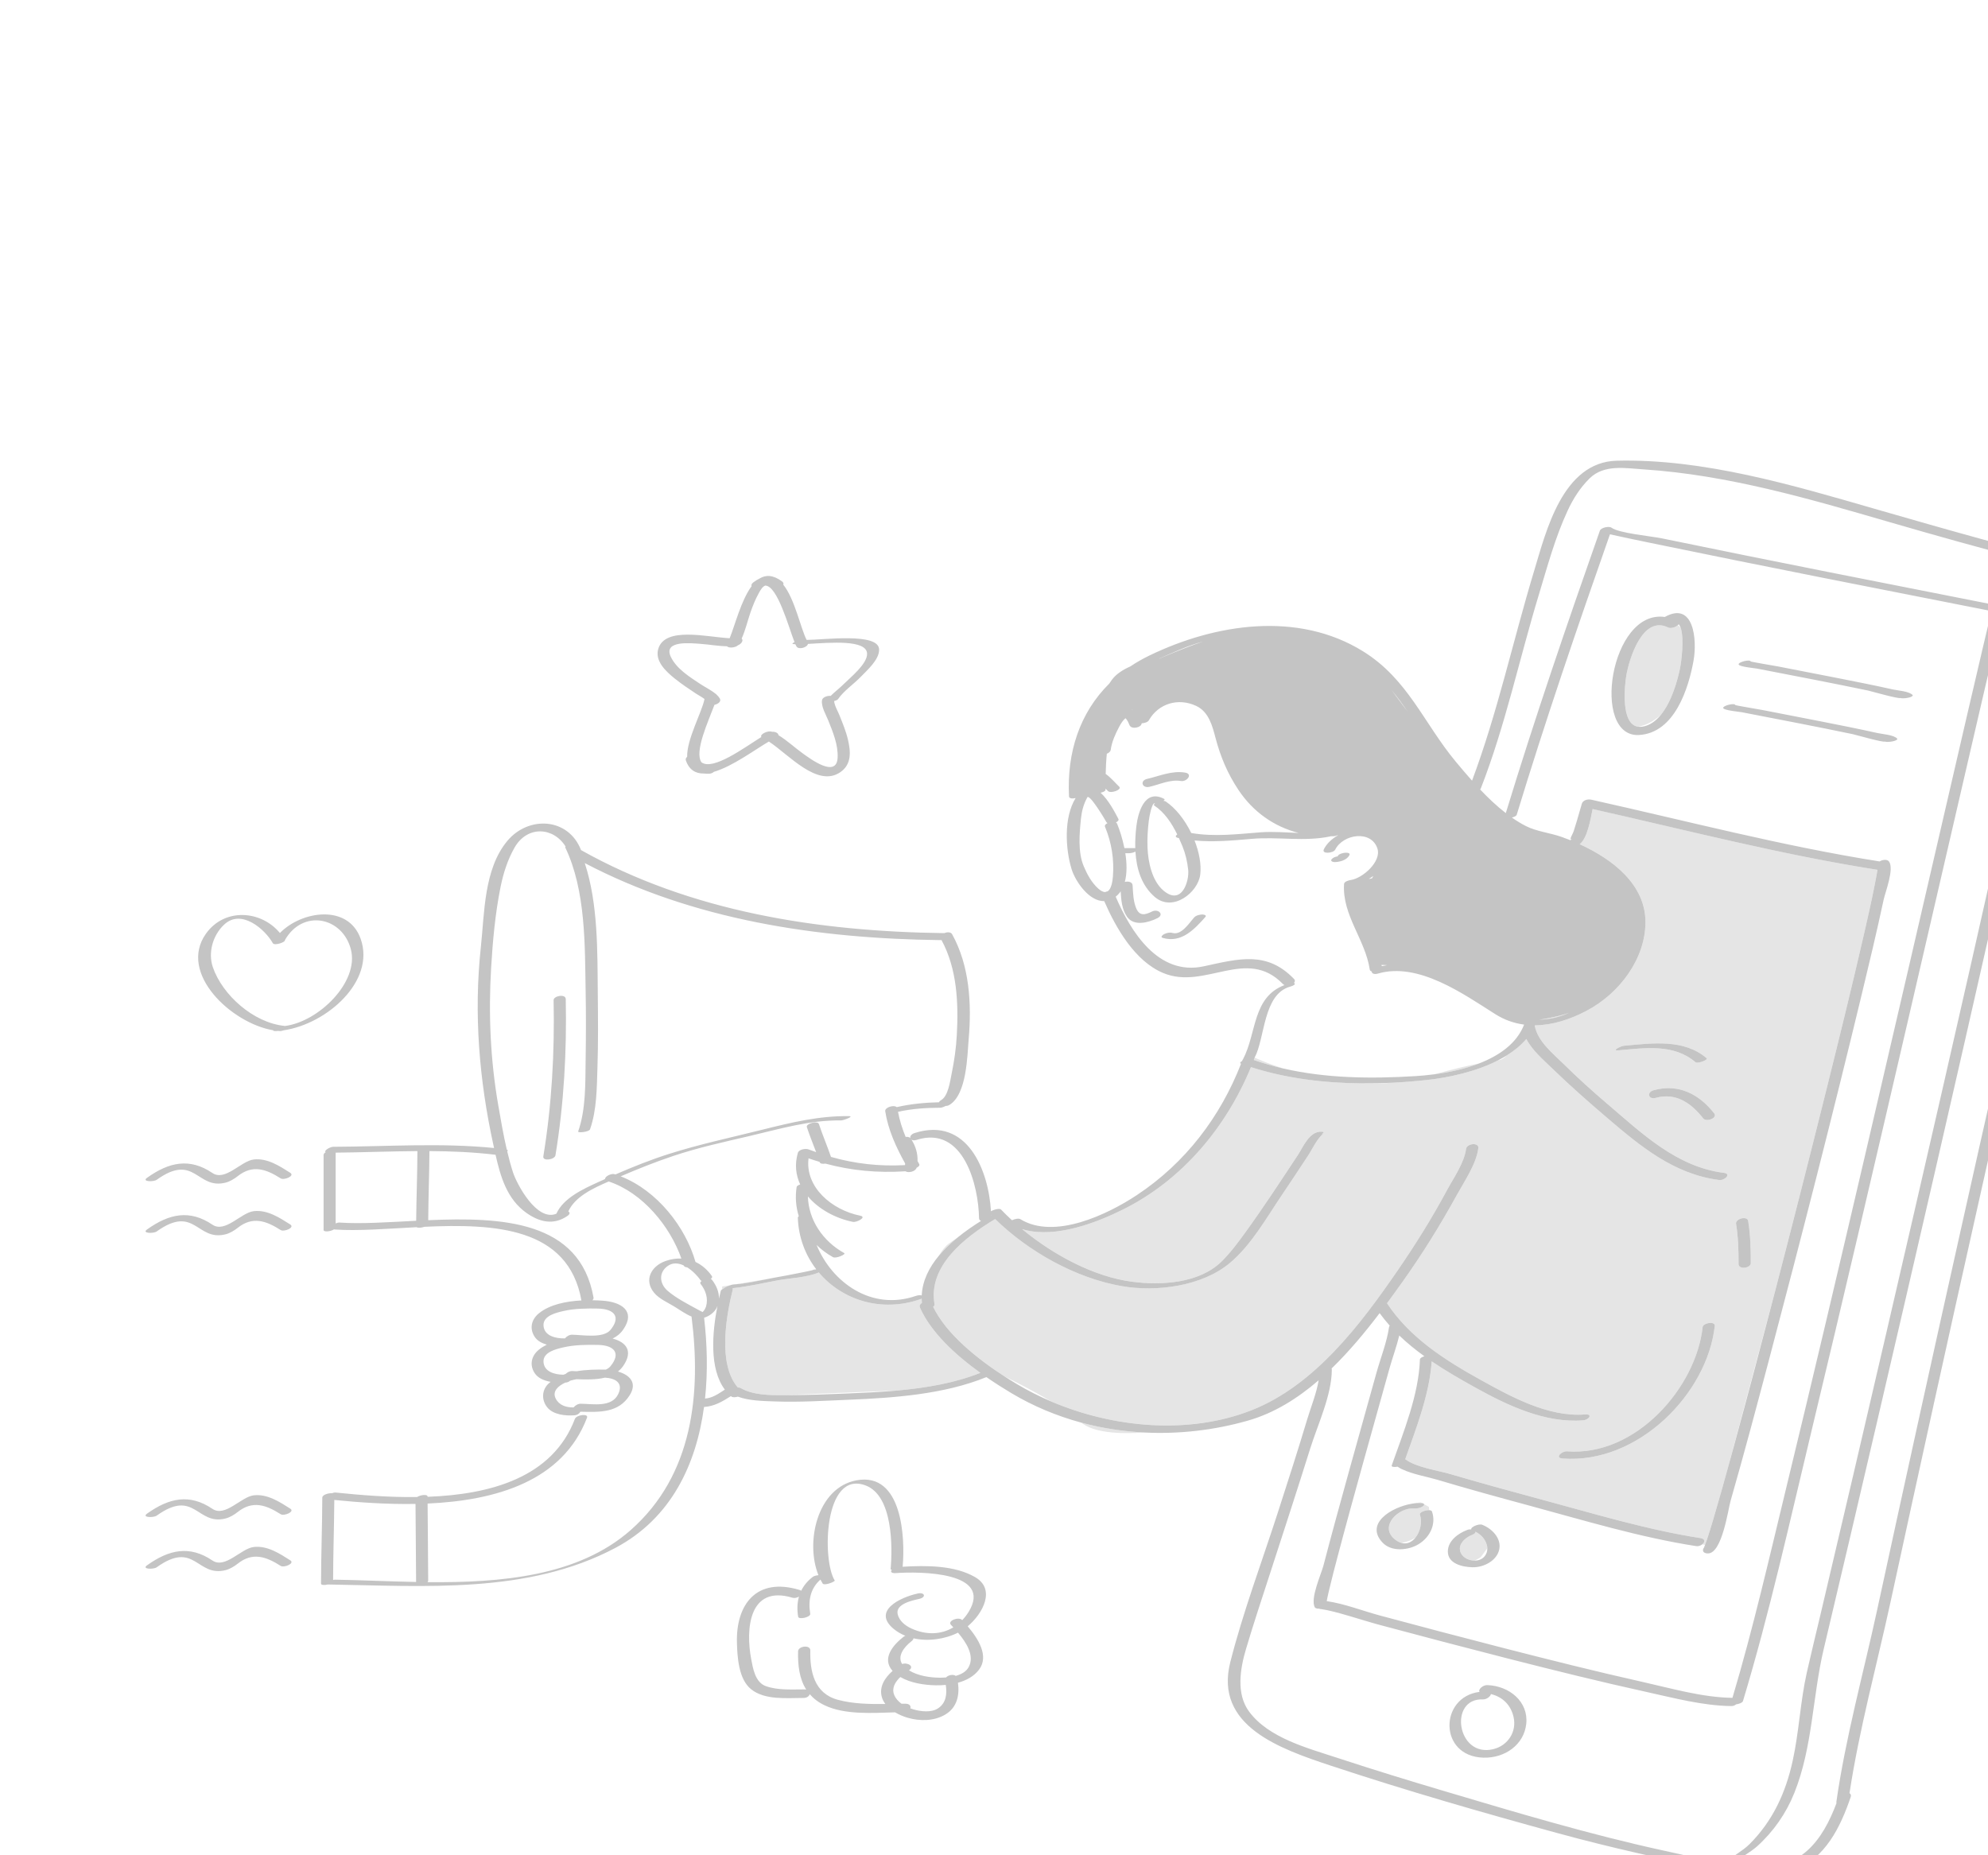<svg width="360" height="336" viewBox="0 0 360 336" fill="none" xmlns="http://www.w3.org/2000/svg">
<path d="M294.506 122.329C295.001 119.41 297.422 111.366 302.062 113.638C302.559 113.882 303.446 113.597 303.851 113.219L304.336 113.676C305.049 115.672 304.431 120.059 304.238 121.006C303.789 123.213 302.731 127.042 300.766 129.459C299.825 130.307 298.392 131.306 296.643 131.615C293.436 131.172 294.203 124.114 294.506 122.329ZM258.811 273.504L258.747 272.902L257.877 272.422C257.917 272.533 257.855 272.672 257.676 272.797C257.253 273.092 256.65 273.231 256.13 273.187C253.315 272.949 249.786 276.301 252.435 278.653C252.899 279.066 253.351 279.315 253.779 279.436C254.907 279.237 255.786 278.814 256.293 278.512C257.194 277.411 257.591 275.63 257.125 274.297C256.985 273.895 258.117 273.468 258.811 273.504ZM257.513 272.224C257.518 272.224 257.52 272.227 257.524 272.227L257.272 272.089C257.272 272.089 256.555 272.153 255.656 272.334C256.326 272.219 256.962 272.178 257.513 272.224ZM267.186 277.402C267.22 277.583 267.061 277.794 266.572 277.981C265.446 278.413 264.145 279.499 264.392 280.797C264.61 281.939 265.809 282.631 267.008 282.636C267.716 282.337 268.147 282.006 268.147 282.006L269.338 280.392C269.332 280.218 269.314 280.043 269.267 279.868C268.97 278.742 268.221 277.929 267.186 277.402ZM253.714 266.047L253.933 266.102C253.863 266.068 253.791 266.036 253.724 266.001L253.714 266.047ZM227.198 191.541C227.195 191.546 227.194 191.552 227.191 191.556C227.191 191.577 227.192 191.597 227.183 191.621C227.139 191.736 227.09 191.85 227.046 191.965C228.784 192.575 230.548 193.082 232.33 193.496C229.682 192.634 227.842 191.834 227.198 191.541ZM207.272 259.437C203.389 259.244 199.538 258.656 195.799 257.645C198.041 259.434 202.395 259.758 207.272 259.437ZM133.199 232.594C135.163 232.45 137.177 231.994 139.122 231.609L133.199 232.594ZM282.376 183.958C280.967 184.311 279.769 184.533 278.764 184.667C280.568 184.649 282.396 184.198 284.151 183.426C283.583 183.621 282.995 183.802 282.376 183.958ZM339.991 157.527C339.847 158.375 339.556 159.875 339.449 160.417C338.866 163.39 338.189 166.346 337.511 169.301C335.35 178.726 333.03 188.12 330.692 197.507C327.697 209.532 324.646 221.544 321.525 233.542L313.198 264.745C312.249 268.195 311.288 271.643 310.271 275.076C309.901 276.325 309.526 277.576 309.111 278.812C308.999 279.146 308.878 279.477 308.75 279.805L308.264 279.684C308.739 279.296 308.86 278.7 307.943 278.558C298.106 277.033 288.376 274.047 278.807 271.48C273.429 270.036 268.064 268.551 262.725 266.985C260.352 266.288 256.483 265.775 254.467 264.269C256.47 258.637 258.862 252.498 259.261 246.55C261.816 248.281 264.527 249.839 267.248 251.345C273.023 254.542 279.797 257.772 286.686 257.23C287.727 257.148 288.525 256.041 287.004 256.161C280.317 256.687 273.526 252.891 267.961 249.811C261.474 246.219 255.2 242.142 251.171 236.024C252.136 234.718 253.059 233.433 253.941 232.198C257.551 227.138 260.83 221.855 263.804 216.442C265.187 213.925 267.329 210.83 267.708 207.945C267.853 206.834 265.616 207.078 265.485 208.074C265.154 210.608 263.188 213.39 261.993 215.615C259.315 220.6 256.299 225.426 253.075 230.112C246.5 239.665 238.118 250.917 226.561 255.431C215.157 259.885 201.509 258.584 190.275 253.776C187.263 251.962 184.042 250.322 181.978 249.315C177.035 246.13 171.362 241.616 168.979 236.655C169.158 236.534 169.268 236.393 169.241 236.242C168.009 229.333 174.593 224.148 180.216 220.769C186.184 226.62 194.763 231.48 203.182 232.929C209.514 234.018 217.688 232.917 222.67 228.769C226.58 225.514 229.312 220.6 232.081 216.509C233.698 214.118 235.279 211.705 236.869 209.298C237.667 208.088 238.469 206.25 239.632 205.303C239.512 205.338 239.392 205.374 239.271 205.409C239.695 205.202 239.921 204.984 239.377 204.949C237.112 204.801 235.992 207.722 235.04 209.159C231.92 213.869 228.842 218.604 225.517 223.189C224.196 225.011 222.84 226.85 221.22 228.449C217.219 232.397 210.359 232.831 204.977 232.12C198.099 231.211 190.805 227.296 185.223 222.702L185.553 222.728C191.288 224.226 198.517 221.445 203.272 219.092C214.217 213.679 222.125 203.985 226.535 193.257C232.922 195.314 239.801 196.148 246.652 196.198C248.401 196.275 250.199 196.249 252.015 196.09C254.149 195.986 256.266 195.815 258.35 195.591C262.254 195.173 267.198 194.117 271.251 192.05C271.933 191.921 272.2 191.755 272.883 191.124C274.234 190.279 275.438 189.299 276.4 188.161C277.474 190.234 279.485 191.938 281.136 193.54C284.348 196.657 287.687 199.59 291.107 202.51C297.016 207.554 303.15 212.677 311.346 213.704C312.283 213.822 313.63 212.586 312.157 212.402C303.543 211.321 297.207 205.124 291.055 199.9C288.318 197.575 285.699 195.196 283.154 192.692C281.143 190.714 278.488 188.613 277.933 185.8C277.932 185.794 277.928 185.789 277.926 185.784C277.942 185.752 277.954 185.719 277.969 185.687C281.106 185.661 284.286 184.638 287.248 183.09C293.312 179.92 297.984 173.579 297.972 166.963C297.958 160.216 292.108 155.639 286.062 152.886C287.434 151.832 287.994 148.554 288.404 146.518C305.492 150.362 322.662 154.818 339.991 157.527ZM306.995 192.351C307.426 192.72 309.389 191.936 309.054 191.65C304.903 188.101 299.201 188.937 294.068 189.394C293.504 189.444 291.684 190.35 293.12 190.221C297.951 189.791 303.093 189.014 306.995 192.351ZM310.423 201.64C307.734 198.206 304.005 196.186 299.449 197.449C298.117 197.819 298.5 199.203 299.842 198.83C303.54 197.805 306.319 199.857 308.419 202.539C308.998 203.278 311.084 202.484 310.423 201.64ZM310.52 240.139C310.622 239.211 308.409 239.571 308.323 240.357C307.139 251.234 296.273 263.814 283.761 262.846C282.834 262.774 281.466 264.029 282.948 264.143C296.65 265.205 309.19 252.347 310.52 240.139ZM317.044 228.763C317.043 226.2 316.982 223.649 316.565 221.111C316.41 220.169 314.219 220.687 314.379 221.663C314.776 224.073 314.831 226.49 314.832 228.923C314.832 229.997 317.044 229.676 317.044 228.763ZM259.703 194.567C262.355 194.218 265.202 193.611 267.794 192.616C266.052 192.949 263.513 193.52 259.703 194.567ZM130.768 232.998L130.779 233.495C130.863 233.437 130.965 233.386 131.075 233.34C131.075 233.213 131.787 232.909 132.314 232.741L130.768 232.998ZM179.53 220.08C179.513 220.062 179.495 220.044 179.477 220.026C179.478 220.048 179.479 220.07 179.48 220.092C179.495 220.087 179.513 220.083 179.53 220.08ZM173.501 224.044C172.922 224.445 172.367 224.832 171.876 225.18C171.175 225.675 170.557 226.478 170.019 227.417C171.033 226.201 172.227 225.075 173.501 224.044ZM166.588 236.796C166.438 236.455 166.626 236.162 166.945 235.972C166.921 235.712 166.908 235.454 166.904 235.2C166.838 235.227 166.766 235.257 166.682 235.286C159.538 237.773 152.456 235.41 148.271 230.451C146.148 231.368 142.88 231.502 140.962 231.854C138.242 232.353 135.431 233.024 132.644 233.298C132.697 233.357 132.72 233.431 132.696 233.526C131.529 238.208 129.921 247.013 133.612 251.286C133.809 251.275 133.985 251.299 134.105 251.37C136.285 252.657 139.311 252.693 141.955 252.672L162.533 251.828C167.71 251.357 172.893 250.481 177.532 248.632C173.009 245.377 168.577 241.306 166.588 236.796Z" fill="#E5E5E5"/>
<path d="M241.149 155.601C241.389 155.309 241.812 155.159 242.215 155.095C242.251 155.046 242.283 154.993 242.313 154.943C242.627 154.409 244.803 154.131 244.333 154.93C243.837 155.773 242.675 156.1 241.721 156.131C241.413 156.141 240.837 155.982 241.149 155.601ZM214.604 139.921C212.193 139.53 210.032 140.535 207.741 141.059C206.376 141.371 206.794 142.809 208.151 142.498C210.02 142.07 211.89 141.124 213.854 141.443C214.947 141.62 216.067 140.159 214.604 139.921ZM217.703 165.621C217.221 165.634 216.578 165.785 216.251 166.149C215.346 167.158 213.943 169.435 212.319 168.961C211.827 168.817 211.221 168.964 210.781 169.188C210.56 169.301 210.053 169.714 210.552 169.86C213.96 170.854 216.295 168.281 218.258 166.095C218.59 165.726 217.976 165.615 217.703 165.621ZM100.25 181.139C100.444 190.629 99.928 200.045 98.388 209.43C98.235 210.362 100.455 210.033 100.588 209.222C102.127 199.837 102.644 190.421 102.45 180.931C102.429 179.951 100.234 180.347 100.25 181.139ZM28.372 213.668C35.302 208.712 35.623 215.501 40.843 214.183C41.621 213.987 42.424 213.505 43.032 213.02C45.75 210.854 48.211 211.746 50.83 213.412C51.431 213.794 53.451 212.968 52.567 212.406C50.66 211.192 48.408 209.704 45.949 209.989C43.65 210.256 40.779 214.002 38.461 212.436C34.336 209.649 30.615 210.456 26.616 213.315C25.619 214.028 27.811 214.069 28.372 213.668ZM28.372 223.025C35.303 218.07 35.622 224.861 40.843 223.542C41.621 223.346 42.424 222.863 43.032 222.379C45.75 220.213 48.211 221.103 50.83 222.77C51.431 223.151 53.451 222.325 52.567 221.763C50.66 220.55 48.408 219.061 45.949 219.347C43.65 219.614 40.781 223.362 38.461 221.794C34.337 219.006 30.615 219.814 26.616 222.673C25.619 223.386 27.811 223.426 28.372 223.025ZM52.567 273.227C50.66 272.014 48.408 270.526 45.949 270.812C43.65 271.079 40.779 274.825 38.461 273.258C34.337 270.47 30.614 271.278 26.616 274.138C25.619 274.852 27.811 274.892 28.372 274.491C35.301 269.532 35.623 276.324 40.843 275.006C41.621 274.81 42.424 274.327 43.032 273.843C45.75 271.678 48.211 272.568 50.83 274.234C51.431 274.615 53.451 273.789 52.567 273.227ZM52.567 282.585C50.66 281.371 48.408 279.884 45.949 280.17C43.65 280.436 40.779 284.182 38.461 282.615C34.337 279.828 30.614 280.635 26.616 283.496C25.619 284.209 27.811 284.25 28.372 283.848C35.301 278.89 35.623 285.681 40.843 284.364C41.621 284.167 42.424 283.685 43.032 283.2C45.75 281.035 48.211 281.925 50.83 283.591C51.431 283.973 53.451 283.147 52.567 282.585ZM383.015 116.079C380.688 123.119 379.446 130.511 377.72 137.698C375.935 145.127 373.637 152.415 371.77 159.823C366.815 179.484 362.44 199.281 358.008 219.05C352.712 242.676 347.511 266.322 342.382 289.981C339.888 301.486 336.691 313.104 334.922 324.751C335.138 324.892 335.251 325.122 335.135 325.457C333.294 330.835 330.604 336.535 324.716 338.829C320.544 340.455 315.735 339.646 311.459 338.792C311.297 338.786 311.183 338.765 311.146 338.729C311.117 338.724 311.087 338.718 311.058 338.712C301.324 336.751 291.743 334.638 282.171 332.022C268.394 328.255 254.644 324.294 241.108 319.811C231.767 316.717 219.85 312.587 222.792 301.012C225.103 291.921 228.464 283.005 231.352 274.069C233.178 268.416 235.008 262.762 236.71 257.074C237.37 254.867 238.396 252.376 238.789 249.978C234.966 253.272 230.724 255.929 226.013 257.274C219.901 259.02 213.544 259.75 207.272 259.438C203.389 259.244 199.538 258.656 195.799 257.645C191.379 256.448 187.115 254.673 183.138 252.299C181.707 251.445 180.169 250.472 178.621 249.403C170.952 252.532 161.839 253.171 153.615 253.506C149.204 253.686 144.76 253.975 140.344 253.809C138.188 253.728 135.704 253.709 133.614 252.943C133.165 253.072 132.68 253.104 132.449 252.92C132.419 252.897 132.397 252.866 132.367 252.842C130.86 253.8 129.359 254.7 127.489 254.811C126.089 265.162 121.585 274.959 111.408 280.349C95.548 288.75 76.879 287.229 59.364 286.96C58.775 287.111 58.131 287.087 58.131 286.8C58.148 281.608 58.346 276.42 58.363 271.229C58.364 270.71 59.483 270.383 60.12 270.431C60.341 270.339 60.581 270.288 60.795 270.31C65.21 270.764 70.344 271.189 75.53 271.126C76.125 270.717 77.422 270.597 77.422 271.005C77.422 271.03 77.423 271.055 77.423 271.08C88.811 270.663 100.059 267.605 104.108 256.971C104.394 256.221 106.603 255.964 106.303 256.748C101.91 268.286 89.743 271.755 77.432 272.302C77.453 276.951 77.532 281.598 77.539 286.246C77.539 286.351 77.49 286.447 77.41 286.536C90.766 286.668 104.704 285.474 114.195 277.121C125.569 267.111 126.978 252.244 125.227 238.438C124.123 237.978 123.069 237.209 122.112 236.624C120.874 235.868 119.349 235.221 118.432 234.104C116.599 231.871 117.854 229.327 120.514 228.38C121.495 228.031 122.461 227.889 123.387 227.927C121.349 222.107 116.386 216.004 110.226 213.973C107.418 215.189 104.125 216.712 102.91 219.404C103.209 219.566 103.273 219.852 102.745 220.218C100.269 221.937 97.681 221.332 95.343 219.676C91.79 217.161 90.62 213.057 89.738 209.135C85.744 208.656 81.757 208.491 77.767 208.47C77.742 212.643 77.572 216.814 77.546 220.986C90.88 220.408 104.996 221.028 107.479 234.988C107.512 235.174 107.423 235.342 107.27 235.484C107.898 235.492 108.508 235.517 109.081 235.556C112.58 235.787 115.146 237.473 112.864 240.785C112.35 241.531 111.688 242.054 110.935 242.423C113.375 243.06 114.716 244.678 112.864 247.365C112.586 247.769 112.262 248.105 111.906 248.39C113.934 248.982 115.494 250.359 114.025 252.689C111.994 255.91 108.603 255.754 105.093 255.672C104.937 255.984 104.55 256.278 104.032 256.317C102.396 256.441 100.175 256.227 99.087 254.863C98.03 253.536 98.074 251.694 99.421 250.494C99.513 250.411 99.612 250.337 99.709 250.261C98.553 250.052 97.456 249.61 96.852 248.727C95.855 247.264 96.173 245.566 97.609 244.413C98.037 244.07 98.514 243.778 99.022 243.523C98.134 243.271 97.334 242.853 96.852 242.147C95.855 240.685 96.172 238.986 97.609 237.833C99.568 236.262 102.484 235.666 105.288 235.518C102.915 222.255 89.608 221.595 76.846 222.181C76.327 222.372 75.67 222.416 75.44 222.251C70.053 222.532 64.838 222.961 60.675 222.674C60.599 222.669 60.536 222.659 60.476 222.649C59.874 223.049 58.597 223.164 58.597 222.759C58.597 218.227 58.597 213.694 58.597 209.162C58.597 208.971 58.751 208.807 58.975 208.676C58.554 208.423 59.745 207.694 60.362 207.691C70.105 207.649 79.771 206.942 89.47 207.912C89.434 207.75 89.399 207.588 89.363 207.426C86.768 195.625 85.774 183.527 87.076 171.512C87.741 165.37 87.613 157.378 91.88 152.283C95.708 147.712 102.92 148.042 105.22 153.962C105.226 153.965 105.234 153.967 105.239 153.97C125.155 165.135 148.124 168.704 171.007 168.995C171.525 168.773 172.183 168.774 172.408 169.18C175.58 174.873 175.965 181.818 175.418 188.124C175.159 191.104 175.113 198.227 171.894 200.128C171.701 200.242 171.463 200.294 171.221 200.304C170.907 200.478 170.519 200.615 170.26 200.617C167.665 200.63 165.125 200.794 162.615 201.358C162.914 202.921 163.392 204.433 164.001 205.903C164.319 205.863 164.632 205.916 164.841 206.099C164.774 205.79 165.014 205.393 165.642 205.194C175.216 202.158 179.034 212.035 179.449 219.37C179.954 219.056 181.019 218.785 181.279 219.058C181.894 219.705 182.558 220.349 183.251 220.988C183.761 220.763 184.458 220.606 184.764 220.795C190.972 224.607 200.663 219.88 205.83 216.465C214.726 210.584 221.015 202.197 224.737 192.646C224.443 192.532 224.603 192.335 224.932 192.153C224.958 192.082 224.989 192.012 225.015 191.94C225.033 191.893 225.068 191.847 225.109 191.804C227.59 187.057 226.775 180.61 232.611 178.402C232.501 178.357 232.399 178.296 232.317 178.211C225.723 171.402 218.194 179.379 210.636 176.216C205.473 174.056 202.061 168.019 199.96 163.2C197.168 163.262 194.709 159.549 194.051 157.406C192.939 153.779 192.601 148.031 194.787 144.529C194.216 144.677 193.607 144.621 193.586 144.247C193.171 136.288 195.525 129.083 200.888 123.788C201.02 123.584 201.155 123.384 201.292 123.189C202.069 122.091 203.337 121.292 204.665 120.708C205.748 119.985 206.906 119.315 208.154 118.712C220.018 112.979 234.99 110.619 246.818 117.95C254.969 123.003 257.816 130.957 263.604 137.92C264.529 139.033 265.519 140.21 266.566 141.384C271.204 129.006 274.007 115.937 277.828 103.329C279.958 96.304 282.935 83.678 292.788 83.437C308.496 83.054 324.654 87.87 339.491 92.152C352.431 95.885 365.4 99.572 378.499 102.772C378.601 102.796 378.676 102.828 378.742 102.862C385.772 105.131 384.939 110.251 383.015 116.079ZM109.532 249.501C107.915 249.897 106.076 249.847 104.393 249.785C104.081 249.844 103.771 249.91 103.472 249.992C103.394 250.013 103.313 250.037 103.23 250.064C103.03 250.241 102.749 250.376 102.407 250.398C102.393 250.398 102.376 250.398 102.362 250.4C101.149 250.959 99.955 251.936 100.625 253.276C101.238 254.505 102.526 254.917 103.869 254.892C104.133 254.547 104.672 254.217 105.16 254.224C107.456 254.261 110.762 254.922 111.944 252.492C112.919 250.485 111.481 249.6 109.532 249.501ZM108.306 243.572C106.269 243.527 104.028 243.554 102.044 244.01C100.753 244.308 98.325 244.862 98.421 246.639C98.518 248.423 100.419 248.951 102.022 248.971C102.159 248.92 102.297 248.87 102.437 248.825C102.725 248.538 103.18 248.295 103.598 248.302C103.84 248.305 104.118 248.32 104.42 248.341C106.155 248.046 107.971 248.016 109.615 248.046C109.643 248.047 109.671 248.05 109.698 248.05C110.039 247.897 110.333 247.698 110.553 247.43C112.51 245.037 111.196 243.637 108.306 243.572ZM102.044 237.431C100.753 237.728 98.325 238.282 98.421 240.06C98.524 241.951 100.652 242.432 102.307 242.392C102.571 242.047 103.11 241.716 103.598 241.723C105.427 241.749 109.248 242.448 110.553 240.85C112.51 238.456 111.196 237.057 108.306 236.992C106.269 236.947 104.028 236.974 102.044 237.431ZM75.593 208.472C70.665 208.504 65.734 208.703 60.782 208.753C60.782 213.025 60.782 217.298 60.782 221.57C61.017 221.463 61.272 221.399 61.496 221.414C65.435 221.686 70.292 221.348 75.364 221.089C75.402 216.894 75.574 212.7 75.587 208.505C75.587 208.495 75.592 208.483 75.593 208.472ZM75.35 286.505C75.34 281.793 75.259 277.081 75.243 272.37C70.1 272.461 65.016 272.098 60.538 271.649C60.503 276.48 60.335 281.309 60.318 286.14C60.445 286.108 60.554 286.087 60.627 286.089C65.215 286.157 70.221 286.408 75.35 286.505ZM213.485 151.78C213.431 151.768 213.377 151.763 213.323 151.75C212.771 151.625 212.859 151.363 213.181 151.126C212.196 149.106 210.904 147.136 209.018 145.883C208.88 145.791 208.963 145.653 209.158 145.513C209.083 145.514 209.013 145.508 208.949 145.496C208.891 145.58 208.824 145.674 208.739 145.79C208.593 146.124 208.475 146.466 208.384 146.817C208.236 147.44 208.099 148.063 208.025 148.697C207.833 150.316 207.732 151.955 207.803 153.585C207.912 156.1 208.596 159.493 210.659 161.264C213.989 164.122 215.389 159.579 215.165 157.518C215.007 156.061 214.681 154.627 214.124 153.256C213.927 152.772 213.711 152.277 213.485 151.78ZM215.718 150.862C219.889 151.587 224.065 151.058 228.28 150.737C230.573 150.562 232.874 150.778 235.168 150.853C230.73 149.717 226.939 147.057 224.292 143.099C222.281 140.092 221.007 137.029 220.102 133.591C219.548 131.486 218.897 128.92 216.632 127.853C213.344 126.304 209.755 127.438 208.046 130.447C207.858 130.778 207.264 130.976 206.747 130.993C206.707 131.778 204.876 132.182 204.525 131.308C204.352 130.876 204.159 130.407 203.81 130.069C203.318 130.483 202.967 131.064 202.676 131.609C201.987 132.897 201.337 134.343 201.14 135.786C201.095 136.12 200.796 136.365 200.432 136.505C200.309 137.722 200.251 138.941 200.225 140.163C201.147 140.811 201.879 141.712 202.679 142.48C203.229 143.008 201.16 143.767 200.645 143.271C200.493 143.125 200.345 142.972 200.195 142.817C200.195 142.891 200.195 142.964 200.195 143.038C200.194 143.274 199.772 143.459 199.298 143.569C200.773 144.892 201.975 147.267 202.521 148.301C202.647 148.54 202.424 148.782 202.076 148.95C202.172 149.005 202.248 149.08 202.288 149.178C202.744 150.269 203.265 151.866 203.614 153.598C204.202 153.598 204.791 153.598 205.379 153.598C205.43 153.598 205.505 153.601 205.583 153.61C205.544 152.268 205.628 150.933 205.775 149.685C206.058 147.286 207.218 142.767 210.831 144.694C210.969 144.767 210.874 144.9 210.663 145.038C210.825 145.041 210.966 145.068 211.064 145.132C212.911 146.358 214.561 148.495 215.718 150.862ZM205.063 128.52C205.063 128.52 205.039 128.536 204.995 128.567C205.027 128.58 205.057 128.598 205.087 128.612L205.063 128.52ZM248.704 158.637C248.43 158.832 248.148 159.018 247.862 159.189L248.434 159.082C248.434 159.082 248.548 158.918 248.704 158.637ZM251.2 174.795C250.825 174.775 250.48 174.759 250.176 174.748C250.19 174.823 250.207 174.898 250.219 174.972C250.543 174.903 250.871 174.844 251.2 174.795ZM278.764 184.667C280.567 184.649 282.395 184.198 284.15 183.426C283.583 183.621 282.995 183.802 282.375 183.957C280.966 184.311 279.768 184.533 278.764 184.667ZM251.996 124.978L254.919 128.901C253.998 127.547 253.037 126.229 251.996 124.978ZM209.883 119.291C209.935 119.284 209.965 119.281 209.965 119.281C209.965 119.281 213.485 117.685 217.917 116.153C216.533 116.556 215.164 117.031 213.82 117.59C212.491 118.144 211.171 118.695 209.883 119.291ZM198.879 160.928C199.384 161.379 199.796 161.562 200.131 161.56C200.272 161.495 200.428 161.446 200.589 161.419C201.227 160.999 201.458 159.716 201.535 158.748C201.776 155.671 201.302 152.603 200.103 149.731C199.997 149.479 200.219 149.237 200.557 149.068C200.462 149.017 200.385 148.947 200.336 148.854C200.154 148.508 197.288 143.677 196.886 144.422C196.209 145.674 195.88 146.92 195.741 148.311C195.477 150.952 195.17 154.309 196.237 156.854C196.845 158.304 197.658 159.84 198.879 160.928ZM227.198 191.541C227.195 191.546 227.194 191.552 227.191 191.556C227.191 191.576 227.192 191.597 227.183 191.62C227.139 191.736 227.09 191.85 227.046 191.965C228.784 192.575 230.548 193.082 232.33 193.496C240.116 195.303 248.263 195.383 256.276 194.894C257.351 194.828 258.506 194.723 259.702 194.566C262.354 194.217 265.201 193.61 267.793 192.615C271.486 191.195 274.657 188.982 275.987 185.583C275.99 185.576 275.997 185.57 276 185.564C274.206 185.324 272.445 184.725 270.766 183.663C265.01 180.023 256.858 174.185 249.53 176.32C248.785 176.537 248.383 176.272 248.399 175.936C248.209 175.883 248.073 175.779 248.048 175.608C247.246 170.177 243.025 165.741 243.39 160.1C243.421 159.634 244.262 159.429 244.625 159.374C246.765 159.051 250.22 156.019 249.425 153.65C248.293 150.277 243.203 151.041 241.786 153.881C241.461 154.53 239.27 154.739 239.739 153.799C240.254 152.767 241.188 151.903 242.313 151.264H242.179C242.006 151.357 241.8 151.422 241.571 151.435C241.371 151.447 241.175 151.447 240.976 151.453C240.948 151.46 240.93 151.471 240.9 151.477C236.196 152.471 231.457 151.511 226.705 151.919C223.214 152.219 219.762 152.549 216.315 152.215C217.155 154.348 217.571 156.56 217.348 158.398C216.956 161.618 212.388 165.254 209.117 162.446C206.693 160.365 205.794 157.311 205.61 154.23C205.265 154.419 204.81 154.52 204.461 154.52C204.233 154.52 204.007 154.52 203.78 154.52C204.062 156.308 204.111 158.162 203.69 159.721C204.306 159.564 205.056 159.716 205.097 160.338C205.186 161.698 205.209 163.187 205.741 164.473C206.341 165.928 207.323 165.726 208.627 165.077C209.722 164.533 210.911 165.628 209.593 166.284C207.969 167.091 205.338 167.821 204.087 166.025C203.162 164.697 203.028 163.011 202.937 161.424C202.69 161.791 202.389 162.114 202.036 162.393C204.759 168.699 209.724 176.803 217.998 175.002C224.371 173.615 229.391 172.195 234.312 177.276C234.568 177.542 234.514 177.811 234.304 178.029C234.672 178.109 234.488 178.447 233.628 178.687C228.72 180.054 229.103 187.961 227.198 191.541ZM179.53 220.079C179.513 220.062 179.494 220.044 179.477 220.026C179.478 220.047 179.479 220.07 179.479 220.092C179.495 220.087 179.513 220.083 179.53 220.079ZM166.152 210.269C166.251 210.447 166.348 210.626 166.448 210.803C166.591 211.057 166.354 211.312 165.986 211.483C165.783 212.183 164.487 212.477 163.972 212.129C158.929 212.45 154.17 212.009 149.463 210.735C148.987 210.817 148.529 210.763 148.435 210.48C148.428 210.461 148.421 210.442 148.416 210.423C147.749 210.225 147.081 210.013 146.416 209.782C145.767 214.952 150.558 219.119 155.785 220.172C157.026 220.422 155.138 221.428 154.446 221.288C151.3 220.654 148.253 218.995 146.298 216.676C146.416 220.902 148.943 224.748 152.882 226.944C153.255 227.151 151.401 227.991 150.83 227.672C149.723 227.055 148.735 226.31 147.874 225.47C150.647 232.246 157.83 237.49 165.889 234.683C166.221 234.567 166.621 234.552 166.913 234.605C167.036 231.94 168.251 229.54 170.019 227.418C171.034 226.201 172.228 225.075 173.502 224.045C174.838 222.964 176.259 221.986 177.652 221.116C177.438 221.027 177.29 220.864 177.288 220.611C177.21 214.788 174.517 203.737 165.997 206.438C165.562 206.576 165.249 206.524 165.052 206.389C165.815 207.585 166.208 208.906 166.152 210.269ZM125.945 228.549C127.093 229.085 128.106 229.947 128.905 231.094C129.034 231.281 128.923 231.468 128.701 231.627C128.788 231.654 128.86 231.695 128.905 231.752C129.709 232.773 130.228 233.983 130.192 235.204C130.301 234.714 130.411 234.241 130.518 233.81C130.548 233.693 130.644 233.588 130.779 233.495C130.863 233.437 130.965 233.386 131.075 233.34C131.074 233.212 131.787 232.909 132.314 232.74C132.519 232.674 132.699 232.628 132.791 232.624C132.928 232.617 133.064 232.603 133.201 232.593C135.165 232.449 137.178 231.993 139.123 231.608C139.449 231.544 139.772 231.481 140.093 231.423C141.748 231.123 143.404 230.82 145.051 230.484C145.727 230.346 146.405 230.212 147.075 230.049C147.364 229.978 147.85 229.674 147.382 230.041C147.462 229.978 147.618 229.918 147.805 229.866C145.832 227.296 144.603 224.106 144.479 220.566C144.475 220.453 144.54 220.348 144.647 220.255C144.129 218.585 143.975 216.798 144.259 214.976C144.288 214.791 144.561 214.626 144.903 214.51C144.11 212.802 143.879 210.866 144.48 208.797C144.666 208.153 145.886 207.952 146.442 208.17C146.892 208.345 147.341 208.497 147.79 208.657C147.223 207.146 146.611 205.65 146.108 204.118C145.902 203.485 148.078 202.908 148.294 203.566C148.953 205.576 149.797 207.523 150.48 209.524C154.834 210.766 159.222 211.259 163.885 211.01C163.898 210.912 163.901 210.815 163.909 210.717C162.257 207.728 160.829 204.625 160.304 201.267C160.188 200.522 161.921 200.053 162.381 200.511C164.898 199.927 167.454 199.687 170.044 199.627C170.09 199.498 170.217 199.361 170.453 199.222C171.725 198.47 172.06 195.732 172.318 194.501C172.805 192.168 173.14 189.803 173.268 187.428C173.577 181.69 173.331 175.462 170.491 170.245C170.424 170.256 170.359 170.262 170.296 170.262C147.994 169.989 125.535 166.62 105.891 156.308C108.326 163.698 108.175 172.347 108.25 179.809C108.295 184.309 108.34 188.82 108.191 193.319C108.068 197.014 108.088 200.974 106.847 204.525C106.677 205.012 104.592 205.221 104.699 204.914C106.12 200.849 105.985 196.144 106.051 191.912C106.115 187.811 106.129 183.704 106.054 179.603C105.899 171.174 106.107 161.29 102.352 153.458C102.332 153.417 102.362 153.368 102.422 153.314C100.189 149.736 95.441 149.493 93.155 153.544C91.91 155.751 91.146 158.155 90.65 160.605C89.677 165.407 89.228 170.402 88.936 175.277C88.439 183.59 88.798 191.94 90.226 200.163C90.688 202.82 91.152 205.534 91.772 208.197C91.982 208.27 91.978 208.393 91.852 208.53C92.158 209.817 92.499 211.092 92.902 212.339C93.558 214.372 97.178 221.289 100.749 219.815C102.008 216.994 105.554 215.354 108.314 214.097C108.731 213.907 109.15 213.719 109.57 213.531C109.514 213.061 110.696 212.46 111.312 212.653C111.357 212.667 111.4 212.686 111.445 212.701C114.626 211.316 117.88 210.018 121.172 208.974C126.773 207.199 132.518 205.981 138.222 204.554C143.336 203.275 148.412 202.062 153.738 202.139C154.782 202.154 152.72 202.922 152.302 202.917C146.579 202.834 141.218 204.458 135.727 205.741C131.092 206.823 126.407 207.846 121.902 209.355C118.688 210.433 115.508 211.703 112.395 213.042C118.994 215.603 124.148 222.221 125.945 228.549ZM126.336 237.153C126.614 237.304 126.914 237.477 127.223 237.612C127.244 237.6 127.258 237.59 127.281 237.576C127.349 237.497 127.418 237.416 127.485 237.337C127.642 237.12 127.762 236.887 127.847 236.638C128.28 235.162 127.813 233.718 126.862 232.513C126.722 232.335 126.834 232.147 127.064 231.987C126.975 231.959 126.905 231.916 126.862 231.855C126.36 231.132 125.467 230.173 124.442 229.526C124.137 229.508 123.885 229.396 123.79 229.17C122.847 228.738 121.841 228.635 120.946 229.254C119.237 230.435 119.397 232.477 120.901 233.776C122.435 235.102 124.539 236.174 126.336 237.153ZM131.264 251.667C128.416 247.921 128.973 241.33 129.92 236.505C129.867 236.639 129.822 236.773 129.752 236.905C129.345 237.673 128.458 238.367 127.503 238.65C128.05 243.339 128.197 248.353 127.674 253.288C129.06 253.185 130.141 252.386 131.264 251.667ZM162.533 251.828C167.71 251.357 172.892 250.482 177.532 248.633C173.008 245.376 168.576 241.305 166.588 236.796C166.438 236.455 166.626 236.162 166.945 235.972C166.921 235.712 166.908 235.454 166.904 235.2C166.838 235.227 166.765 235.256 166.682 235.286C159.538 237.773 152.455 235.41 148.271 230.45C146.148 231.368 142.88 231.502 140.962 231.854C138.241 232.353 135.431 233.024 132.644 233.298C132.697 233.357 132.72 233.431 132.696 233.526C131.528 238.207 129.921 247.013 133.612 251.286C133.808 251.275 133.985 251.299 134.105 251.369C136.285 252.657 139.311 252.693 141.955 252.671C142.4 252.667 142.836 252.663 143.253 252.661C146.574 252.65 149.892 252.514 153.21 252.379C156.229 252.256 159.379 252.116 162.533 251.828ZM226.561 255.432C238.118 250.919 246.501 239.666 253.075 230.114C256.299 225.427 259.315 220.6 261.992 215.616C263.188 213.391 265.153 210.61 265.485 208.075C265.616 207.08 267.853 206.835 267.707 207.946C267.329 210.831 265.187 213.927 263.804 216.443C260.829 221.856 257.551 227.139 253.941 232.199C253.059 233.434 252.136 234.719 251.171 236.025C255.2 242.143 261.474 246.221 267.961 249.812C273.526 252.892 280.317 256.688 287.004 256.163C288.524 256.042 287.727 257.15 286.686 257.231C279.797 257.774 273.024 254.543 267.248 251.346C264.527 249.84 261.816 248.282 259.26 246.551C258.862 252.499 256.47 258.638 254.467 264.27C256.482 265.776 260.352 266.29 262.725 266.986C268.063 268.553 273.429 270.037 278.807 271.481C288.376 274.048 298.106 277.034 307.943 278.559C308.86 278.701 308.739 279.297 308.264 279.685C307.979 279.917 307.567 280.075 307.174 280.014C296.894 278.419 286.725 275.317 276.73 272.617C271.228 271.13 265.731 269.622 260.276 267.99C258.464 267.448 255.856 267.015 253.933 266.103C253.863 266.069 253.791 266.037 253.723 266.003C253.494 265.887 253.282 265.759 253.078 265.626C252.497 265.727 251.924 265.681 252.016 265.417C254.137 259.376 256.913 252.641 257.126 246.228C257.135 245.959 257.506 245.752 257.94 245.627C256.33 244.467 254.801 243.225 253.388 241.868C252.901 243.892 252.147 245.922 251.599 247.885C250.034 253.478 248.468 259.071 246.916 264.668C245.337 270.365 243.76 276.064 242.255 281.779C241.719 283.816 241.18 285.853 240.699 287.902C240.555 288.511 240.407 289.123 240.294 289.738C240.276 289.836 240.265 289.907 240.256 289.974C243.479 290.44 246.797 291.752 249.905 292.585C257.317 294.573 264.739 296.538 272.176 298.445C280.568 300.596 288.974 302.713 297.436 304.606C302.653 305.774 308.299 307.423 313.711 307.488C313.716 307.488 313.719 307.489 313.723 307.489C317.456 294.979 320.366 282.224 323.437 269.563C328.311 249.477 333.038 229.361 337.735 209.238C343.11 186.21 348.426 163.168 353.756 140.131C355.484 132.66 357.207 125.191 358.964 117.727C359.443 115.692 359.92 113.657 360.421 111.628C360.486 111.365 360.533 111.014 360.605 110.664C340.014 106.606 319.414 102.573 298.866 98.322C296.422 97.815 293.976 97.314 291.541 96.769C285.63 113.602 279.849 130.497 274.663 147.542C274.592 147.775 274.209 147.961 273.785 148.067C274.604 148.638 275.444 149.157 276.306 149.598C278.223 150.58 280.74 150.844 282.788 151.569C283.307 151.754 283.835 151.954 284.365 152.166C284.458 152.087 284.58 152.011 284.74 151.943C283.963 152.278 284.774 151.16 284.978 150.515C285.186 149.857 285.393 149.2 285.588 148.54C285.879 147.559 286.164 146.578 286.438 145.594C286.633 144.898 287.515 144.685 288.18 144.832C305.468 148.68 322.839 153.242 340.37 156.011C340.89 155.68 341.758 155.583 342.077 156.027C343.047 157.375 341.402 161.554 341.107 162.925C339.867 168.701 338.496 174.452 337.111 180.198C331.815 202.165 326.213 224.07 320.432 245.927C318.146 254.572 315.853 263.219 313.382 271.818C312.947 273.334 311.856 281.295 309.318 281.334C307.924 281.354 308.247 280.074 309.301 279.894C308.482 280.026 308.384 280.741 308.701 279.944C308.719 279.899 308.734 279.853 308.75 279.808C308.878 279.479 308.999 279.148 309.111 278.814C309.527 277.578 309.901 276.328 310.272 275.079C311.289 271.646 312.25 268.197 313.199 264.747C313.435 263.89 313.674 263.035 313.908 262.177C316.51 252.649 319.038 243.101 321.525 233.544C324.647 221.547 327.698 209.534 330.693 197.51C333.031 188.122 335.351 178.728 337.512 169.303C338.189 166.349 338.867 163.392 339.45 160.419C339.557 159.877 339.847 158.378 339.991 157.53C322.662 154.82 305.492 150.365 288.402 146.523C287.991 148.559 287.432 151.837 286.06 152.891C292.107 155.644 297.957 160.22 297.97 166.968C297.983 173.585 293.31 179.925 287.247 183.094C284.284 184.643 281.104 185.666 277.967 185.692C277.953 185.723 277.94 185.757 277.925 185.789C277.926 185.795 277.93 185.8 277.932 185.805C278.487 188.618 281.141 190.719 283.152 192.696C285.698 195.2 288.316 197.58 291.054 199.905C297.205 205.129 303.541 211.326 312.156 212.406C313.628 212.591 312.281 213.826 311.344 213.708C303.148 212.681 297.015 207.559 291.106 202.514C287.686 199.595 284.347 196.662 281.134 193.544C279.483 191.942 277.472 190.239 276.398 188.166C275.436 189.303 274.233 190.283 272.882 191.129C272.358 191.457 271.813 191.766 271.25 192.055C267.197 194.122 262.252 195.178 258.349 195.596C256.264 195.819 254.147 195.991 252.013 196.094C250.234 196.182 248.444 196.217 246.65 196.203C239.8 196.153 232.921 195.319 226.533 193.262C222.123 203.99 214.216 213.683 203.27 219.097C198.514 221.45 191.286 224.232 185.551 222.733C185.4 222.693 185.25 222.654 185.101 222.608C185.141 222.641 185.182 222.674 185.222 222.706C190.803 227.3 198.097 231.216 204.975 232.125C210.357 232.836 217.217 232.401 221.218 228.454C222.838 226.855 224.195 225.015 225.515 223.194C228.84 218.609 231.918 213.873 235.038 209.164C235.991 207.728 237.111 204.806 239.375 204.954C239.92 204.989 239.693 205.207 239.269 205.414C239.39 205.378 239.51 205.342 239.631 205.308C238.468 206.254 237.666 208.093 236.867 209.303C235.279 211.711 233.696 214.123 232.079 216.514C229.311 220.605 226.578 225.519 222.668 228.774C217.687 232.922 209.512 234.023 203.181 232.934C194.761 231.485 186.182 226.625 180.214 220.774C174.591 224.153 168.007 229.338 169.239 236.247C169.267 236.398 169.157 236.539 168.977 236.659C171.36 241.62 177.034 246.134 181.977 249.32C182.729 249.804 183.464 250.259 184.167 250.679C186.094 251.83 188.141 252.868 190.274 253.781C201.508 258.585 215.156 259.885 226.561 255.432ZM312.264 337.444C313.657 336.226 315.606 335.194 316.794 334.008C321.073 329.734 323.366 324.644 324.624 318.924C325.791 313.626 326.003 308.189 327.191 302.9C327.984 299.375 328.849 295.863 329.68 292.345C333.709 275.289 337.688 258.222 341.644 241.15C348.449 211.767 355.208 182.374 361.8 152.946C363.904 143.549 366.018 134.152 367.996 124.73C368.536 122.164 369.055 119.595 369.506 117.014C370.422 111.768 374.274 103.896 366.707 102.034C366.389 101.955 366.774 101.71 367.278 101.512C358.876 99.321 350.512 96.983 342.186 94.563C327.713 90.355 312.936 86.019 297.74 85.017C294.334 84.793 290.482 84.058 287.856 86.636C286.135 88.326 284.867 90.349 283.874 92.488C281.601 97.383 280.224 102.563 278.669 107.685C275.132 119.332 272.6 131.387 268.162 142.771C268.134 142.844 268.084 142.909 268.025 142.972C269.48 144.505 271.033 145.984 272.681 147.257C277.921 130.085 283.756 113.063 289.718 96.102C289.907 95.564 291.373 95.231 291.826 95.57C293.166 96.571 298.934 97.085 301.011 97.514C321.012 101.643 341.056 105.579 361.096 109.528C361.121 109.503 361.142 109.472 361.169 109.451C361.599 109.102 363.773 108.897 362.876 109.627C363.074 109.466 363.081 109.631 363.015 109.906C363.134 109.929 363.254 109.953 363.374 109.977C363.781 110.057 363.359 110.357 362.808 110.586C362.732 110.81 362.661 111.018 362.63 111.144C362.242 112.72 361.867 114.299 361.494 115.878C360.197 121.368 358.924 126.862 357.65 132.358C353.536 150.114 349.443 167.876 345.322 185.63C339.613 210.241 333.879 234.847 327.978 259.417C324.078 275.656 320.465 292.052 315.628 308.073C315.536 308.374 314.928 308.597 314.378 308.671C314.179 308.854 313.884 308.983 313.513 308.98C308.366 308.918 303.126 307.516 298.147 306.42C289.79 304.58 281.487 302.521 273.205 300.407C265.367 298.406 257.547 296.347 249.737 294.255C246.633 293.423 241.821 291.767 239.253 291.418C239.154 291.415 239.057 291.405 238.968 291.376C238.931 291.364 238.898 291.344 238.862 291.331C238.817 291.336 238.772 291.34 238.729 291.339C238.722 291.339 238.714 291.339 238.707 291.339C238.542 291.335 238.197 291.273 238.105 291.112C237.212 289.543 239.251 285.085 239.656 283.538C241.163 277.762 242.75 272.003 244.343 266.246C245.97 260.366 247.616 254.49 249.26 248.614C250.012 245.926 251.133 243.118 251.537 240.356C251.551 240.258 251.597 240.169 251.666 240.087C251.021 239.363 250.408 238.608 249.833 237.816C247.232 241.24 244.343 244.733 241.133 247.84C241.158 247.908 241.175 247.98 241.175 248.064C241.155 252.691 238.63 257.971 237.262 262.339C234.906 269.862 232.455 277.358 230.021 284.858C228.531 289.448 227.003 294.032 225.631 298.654C224.575 302.209 223.811 306.786 226.208 309.999C229.784 314.788 236.739 316.57 242.375 318.424C248.71 320.509 255.093 322.464 261.493 324.364C274.654 328.274 287.904 332.248 301.359 335.176C304.916 335.952 308.593 336.823 312.264 337.444ZM377.615 104.03C377.464 104.053 377.319 104.056 377.197 104.026C375.428 103.594 373.665 103.14 371.901 102.692C372.884 103.438 373.512 104.484 373.482 106.013C373.404 109.941 372.142 113.895 371.467 117.752C370.938 120.776 370.276 123.78 369.635 126.783C366.808 140.004 363.825 153.195 360.843 166.385C353.98 196.739 346.999 227.069 339.939 257.384C336.736 271.141 333.517 284.895 330.254 298.641C328.214 307.233 328.259 316.42 324.927 324.715C323.452 328.387 321.179 331.693 318.158 334.409C317.017 335.434 314.972 336.489 313.805 337.692C315.061 337.877 316.315 338.031 317.562 338.13C326.069 338.805 330.037 333.307 332.573 326.538C332.545 326.489 332.528 326.434 332.538 326.365C334.2 314.684 337.442 303.032 339.942 291.494C344.893 268.649 349.908 245.816 355.013 223.001C359.562 202.669 364.061 182.313 369.102 162.082C370.722 155.576 372.772 149.179 374.397 142.677C376.268 135.191 377.881 127.651 379.709 120.156C380.499 116.913 382.189 113.692 382.379 110.34C382.574 106.886 380.553 105.094 377.615 104.03ZM276.382 312.209C275.979 315.948 272.564 318.43 268.63 318.323C260.478 318.1 260.622 307.308 267.935 306.41C267.59 306.015 268.527 305.158 269.313 305.183C273.332 305.309 276.815 308.198 276.382 312.209ZM274.101 311.024C273.616 308.806 272.127 307.322 269.985 306.809C269.924 307.236 269.181 307.801 268.534 307.773C262.29 307.503 263.806 318.38 270.403 316.786C273.098 316.136 274.663 313.599 274.101 311.024ZM119.199 117.533C120.399 113.402 128.077 115.391 132.134 115.588C133.087 113.249 134.21 108.704 136.111 106.154C136.013 105.965 136.085 105.719 136.454 105.444C136.838 105.159 137.202 104.938 137.551 104.771C138.668 104.083 140.003 104.095 141.628 105.306C141.881 105.495 141.924 105.7 141.843 105.89C143.94 108.5 144.972 113.751 146.068 115.894C149.182 115.884 159.127 114.525 159.196 117.621C159.237 119.451 157.083 121.322 155.88 122.572C154.629 123.873 152.777 125.125 151.774 126.598C151.663 126.761 151.378 126.879 151.05 126.957C151.108 127.783 151.719 128.801 151.997 129.493C152.581 130.953 153.198 132.43 153.554 133.958C154.052 136.096 154.253 138.403 152.188 139.835C148.043 142.711 142.854 136.675 139.235 134.297C136.808 135.698 132.66 138.805 129.266 139.787C129.065 139.976 128.762 140.117 128.391 140.126C128.04 140.135 127.727 140.117 127.43 140.088C125.971 140.102 124.797 139.454 124.195 137.694C124.113 137.454 124.226 137.238 124.434 137.068C124.353 133.874 127.104 129.004 127.578 126.593C127.074 126.217 126.468 125.903 126.015 125.604C124.707 124.741 123.413 123.867 122.194 122.894C120.584 121.606 118.564 119.72 119.199 117.533ZM121.455 118.911C122.461 121.103 124.901 122.608 126.901 123.933C127.642 124.423 128.74 124.96 129.547 125.622C129.649 125.671 129.73 125.739 129.781 125.827C130.01 126.039 130.21 126.262 130.35 126.502C130.664 127.041 130.03 127.514 129.38 127.646C128.274 130.621 125.675 136.179 127.033 138.067C129.149 139.594 134.728 135.433 137.866 133.478C137.528 132.982 139.121 132.228 139.815 132.533C139.817 132.534 139.819 132.535 139.821 132.536C140.426 132.48 140.971 132.791 140.968 133.147C142.526 134.091 143.903 135.394 145.35 136.432C146.811 137.481 151.519 140.998 151.685 137.19C151.786 134.893 150.844 132.614 149.996 130.498C149.569 129.432 148.683 128.001 148.855 126.815C148.932 126.287 149.803 125.967 150.429 126.027C151.175 125.282 152.08 124.601 152.779 123.901C153.97 122.705 157.059 120.255 157.017 118.392C156.958 115.793 150.385 116.388 146.312 116.618C146.144 117.292 144.616 117.706 144.235 117.083C144.173 116.982 144.104 116.844 144.03 116.676C143.872 116.668 143.727 116.657 143.608 116.638C143.375 116.602 143.552 116.452 143.874 116.294C142.802 113.556 140.784 106.063 138.572 106.053C138.136 106.214 137.799 106.705 137.426 107.377C136.79 108.527 136.303 109.739 135.88 110.972C135.362 112.486 134.98 114.156 134.303 115.653C134.668 115.934 134.306 116.611 133.635 116.864C133.169 117.314 131.96 117.416 131.651 117.044C130.04 117.019 128.394 116.715 126.827 116.604C125.168 116.486 120.085 115.927 121.455 118.911ZM306.681 119.629C305.804 124.542 303.292 132.775 296.782 133.113C288.085 133.565 291.566 110.326 301.465 111.737C306.757 108.789 307.343 115.928 306.681 119.629ZM300.765 129.459C302.73 127.043 303.788 123.213 304.237 121.006C304.43 120.059 305.048 115.671 304.335 113.675C304.245 113.424 304.133 113.212 303.998 113.048C303.961 113.106 303.909 113.163 303.85 113.218C303.446 113.597 302.559 113.881 302.061 113.638C297.423 111.366 295.001 119.41 294.506 122.329C294.203 124.114 293.436 131.171 296.643 131.615C296.88 131.648 297.136 131.648 297.419 131.604C298.75 131.395 299.854 130.578 300.765 129.459ZM318.181 121.088C321.484 121.729 324.788 122.365 328.09 123.011C331.495 123.677 334.897 124.354 338.292 125.064C338.836 125.179 343.962 126.665 344.186 126.395C344.067 126.537 345.943 126.496 346.339 126.021C346.347 126.013 346.353 126.005 346.36 125.997C346.365 125.967 346.371 125.938 346.376 125.908C345.811 125.191 343.609 125.053 342.784 124.867C339.453 124.118 336.098 123.461 332.746 122.796C329.179 122.088 325.609 121.398 322.039 120.708C321.307 120.567 317.049 119.862 317.03 119.79C316.913 119.36 314.723 119.899 314.844 120.343C314.958 120.757 317.834 121.02 318.181 121.088ZM343.567 133.891C343.573 133.861 343.578 133.832 343.584 133.802C343.018 133.085 340.816 132.948 339.991 132.761C336.66 132.013 333.305 131.355 329.953 130.691C326.386 129.983 322.816 129.294 319.246 128.604C318.514 128.462 314.256 127.757 314.237 127.686C314.12 127.255 311.93 127.794 312.051 128.238C312.163 128.653 315.04 128.916 315.387 128.983C318.69 129.623 321.994 130.26 325.297 130.906C328.701 131.572 332.104 132.248 335.498 132.959C336.043 133.073 341.169 134.559 341.393 134.289C341.274 134.432 343.151 134.39 343.546 133.916C343.554 133.907 343.561 133.898 343.567 133.891ZM299.449 197.45C298.117 197.819 298.5 199.204 299.842 198.831C303.54 197.806 306.318 199.857 308.419 202.539C308.998 203.278 311.083 202.484 310.422 201.64C307.733 198.206 304.005 196.185 299.449 197.45ZM309.055 191.65C304.903 188.1 299.202 188.936 294.068 189.393C293.505 189.443 291.684 190.349 293.121 190.22C297.951 189.791 303.093 189.014 306.996 192.35C307.426 192.719 309.389 191.936 309.055 191.65ZM283.76 262.845C282.833 262.773 281.465 264.028 282.947 264.143C296.65 265.204 309.19 252.347 310.52 240.139C310.621 239.211 308.408 239.571 308.323 240.357C307.139 251.233 296.272 263.814 283.76 262.845ZM314.832 228.924C314.832 229.998 317.045 229.676 317.045 228.762C317.044 226.2 316.983 223.649 316.566 221.111C316.411 220.169 314.219 220.686 314.38 221.663C314.777 224.072 314.831 226.49 314.832 228.924ZM258.811 273.504C258.117 273.468 256.985 273.895 257.125 274.297C257.591 275.631 257.195 277.412 256.292 278.513C255.661 279.283 254.782 279.718 253.779 279.436C253.351 279.316 252.899 279.066 252.434 278.654C249.786 276.3 253.315 272.949 256.13 273.187C256.649 273.232 257.253 273.092 257.676 272.797C257.854 272.672 257.916 272.533 257.877 272.423C257.842 272.322 257.726 272.247 257.523 272.227C257.519 272.227 257.517 272.224 257.512 272.224C256.962 272.178 256.326 272.219 255.655 272.333C251.906 272.976 247.095 275.969 250.388 279.401C252.019 281.103 255.129 280.778 256.97 279.609C259 278.32 260.096 275.992 259.311 273.745C259.256 273.588 259.061 273.517 258.811 273.504ZM271.497 280.595C271.087 282.614 268.736 283.889 266.643 283.84C264.783 283.798 262.185 283.177 262.185 280.996C262.185 279.093 263.976 277.738 265.691 277.08C265.936 276.986 266.197 276.96 266.431 276.98C266.264 276.562 267.806 275.913 268.393 276.14C270.206 276.842 271.9 278.608 271.497 280.595ZM269.337 280.393C269.331 280.219 269.313 280.044 269.266 279.869C268.969 278.742 268.22 277.929 267.186 277.402C267.219 277.583 267.06 277.794 266.571 277.981C265.445 278.413 264.144 279.499 264.391 280.796C264.609 281.939 265.808 282.631 267.008 282.636C267.193 282.636 267.378 282.624 267.56 282.591C268.706 282.382 269.369 281.425 269.337 280.393ZM37.286 169.11C40.659 164.35 47.299 164.861 50.688 168.972C54.634 164.937 63.061 163.683 65.311 170.025C68.029 177.69 59.168 185.446 51.382 186.594C51.119 186.681 50.876 186.739 50.746 186.733C50.627 186.727 50.506 186.713 50.384 186.703C50.265 186.712 50.145 186.724 50.026 186.73C49.611 186.749 49.467 186.687 49.478 186.591C41.951 185.335 32.209 176.279 37.286 169.11ZM38.548 175.177C40.256 180.149 45.844 185.249 51.605 185.809C57.658 185.064 65.08 177.861 63.538 171.93C62.007 166.041 54.811 164.583 51.588 170.266C51.752 170.616 49.699 171.34 49.401 170.811C48.011 168.335 43.709 164.5 40.574 167.464C38.523 169.402 37.642 172.54 38.548 175.177ZM175.237 294.534C177.106 296.73 179.15 299.901 177.302 302.367C176.377 303.602 174.991 304.336 173.474 304.753C173.785 306.953 173.339 309.228 171.183 310.513C169.178 311.709 166.592 311.744 164.374 311.098C163.619 310.877 162.818 310.549 162.089 310.116C157.901 310.233 152.965 310.588 149.305 308.83C148.178 308.289 147.309 307.609 146.633 306.828C146.517 307.182 146.121 307.509 145.54 307.509C142.476 307.507 138.507 307.945 136 305.919C133.748 304.101 133.527 300.116 133.45 297.562C133.241 290.599 136.961 285.586 144.781 287.949C144.914 287.99 145.01 288.041 145.087 288.096C145.549 287.149 146.246 286.286 147.237 285.545C147.406 285.418 147.813 285.317 148.211 285.275C145.789 279.305 147.987 269.386 155.129 268.089C163.389 266.59 163.925 278.513 163.466 283.646C163.463 283.682 163.45 283.717 163.431 283.749C167.75 283.492 172.897 283.477 176.606 285.643C180.344 287.828 177.997 292.224 175.237 294.534ZM171.264 305.147C170.662 305.201 170.062 305.228 169.485 305.219C167.438 305.186 164.911 304.821 163.039 303.719C162.106 304.607 161.428 305.716 161.927 306.958C162.186 307.606 162.671 308.134 163.258 308.558C163.486 308.556 163.715 308.552 163.941 308.551C164.733 308.55 164.982 308.987 164.853 309.395C165.042 309.466 165.23 309.529 165.416 309.583C166.741 309.969 168.644 310.196 169.866 309.394C171.366 308.411 171.514 306.722 171.264 305.147ZM173.48 295.683C171.13 296.86 168.1 297.317 165.415 296.709C165.409 296.865 165.305 297.045 165.049 297.246C163.671 298.322 162.461 299.923 163.361 301.366C164.309 301.019 165.682 301.771 164.599 302.505C166.217 303.512 168.419 303.836 170.276 303.842C170.596 303.843 170.948 303.828 171.307 303.801C171.708 303.351 172.62 303.177 173.07 303.514C174.095 303.232 175.016 302.727 175.463 301.83C176.474 299.801 174.987 297.467 173.48 295.683ZM175.406 291.921C179.863 284.649 166.714 284.592 162.215 284.895C161.323 284.956 161.227 284.595 161.51 284.273C161.366 284.264 161.274 284.24 161.278 284.199C161.638 280.186 161.698 270.894 156.757 269.027C149.162 266.155 148.841 282.553 151.154 286.228C151.288 286.44 149.26 287.243 148.969 286.78C148.827 286.555 148.697 286.316 148.572 286.071C146.728 287.69 146.326 289.925 146.723 292.255C146.832 292.899 144.633 293.369 144.537 292.807C144.318 291.513 144.362 290.287 144.685 289.155C144.331 289.359 143.884 289.472 143.526 289.364C135.555 286.956 135.017 295.159 136.031 300.469C136.35 302.141 136.734 304.691 138.714 305.381C140.915 306.146 143.417 305.96 145.721 305.962C145.822 305.962 145.912 305.97 145.995 305.983C144.754 304.042 144.463 301.611 144.521 299.061C144.543 298.11 146.764 297.816 146.738 298.912C146.654 302.615 147.389 306.667 151.71 307.838C154.478 308.588 157.416 308.636 160.325 308.597C160.042 308.221 159.817 307.81 159.689 307.355C159.161 305.479 160.23 303.859 161.636 302.609C159.628 300.373 161.695 297.936 163.633 296.423C163.727 296.349 163.837 296.293 163.955 296.252C163.183 295.941 162.459 295.526 161.819 294.993C157.916 291.742 162.983 289.302 166.171 288.597C167.479 288.307 167.772 289.28 166.448 289.572C165.154 289.858 162.116 290.509 162.559 292.361C162.84 293.536 163.903 294.408 165.019 294.921C167.726 296.163 170.449 296.045 172.634 294.725C172.484 294.562 172.336 294.403 172.198 294.257C171.523 293.538 173.607 292.747 174.209 293.386C174.221 293.398 174.233 293.412 174.244 293.425C174.668 292.983 175.06 292.484 175.406 291.921Z" fill="#C4C4C4"/>
</svg>
